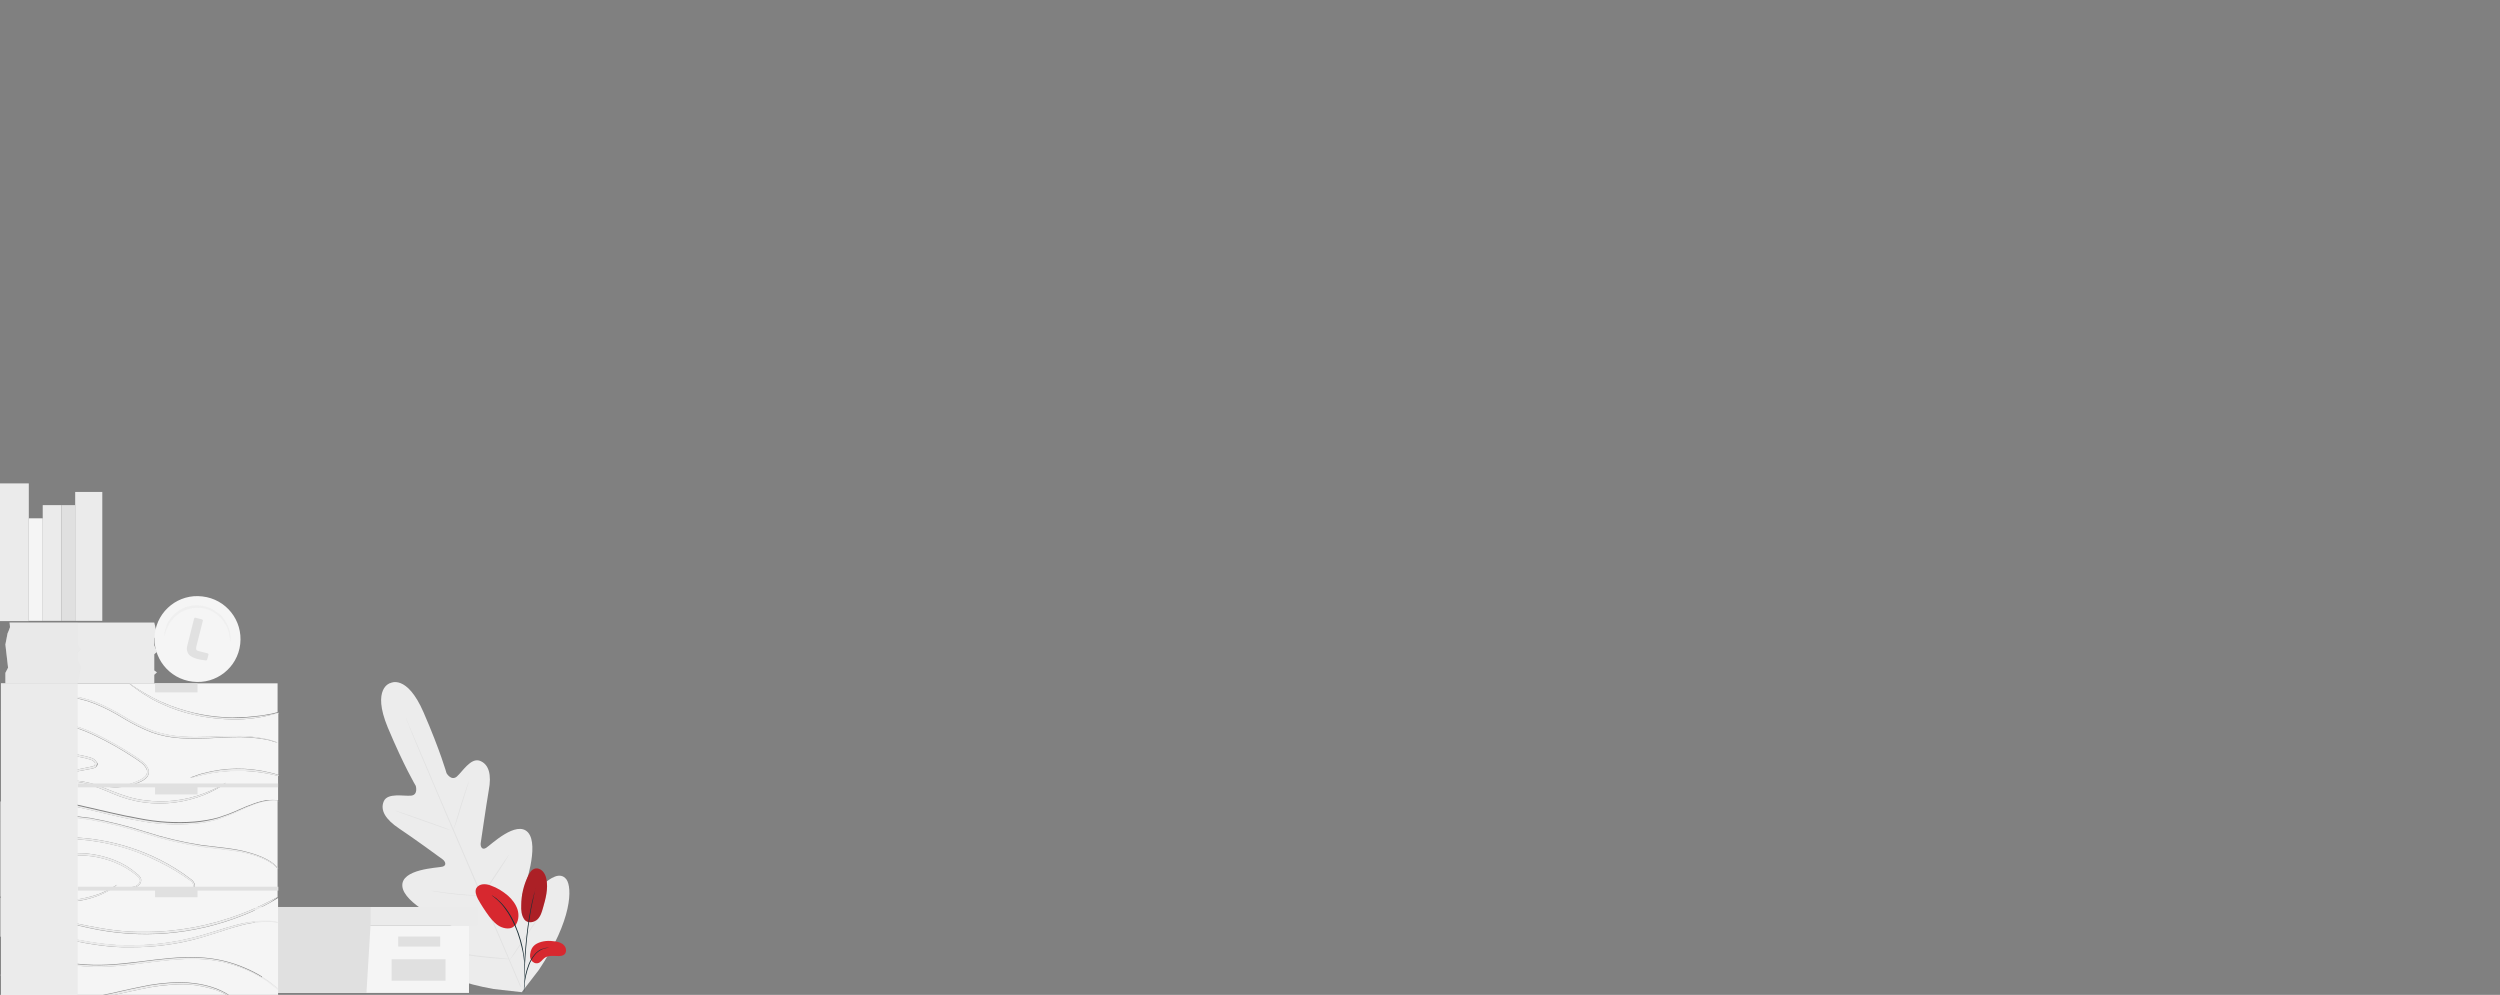 <?xml version="1.0" encoding="utf-8"?>
<!-- Generator: Adobe Illustrator 25.0.0, SVG Export Plug-In . SVG Version: 6.00 Build 0)  -->
<svg version="1.1" id="Capa_1" xmlns="http://www.w3.org/2000/svg" xmlns:xlink="http://www.w3.org/1999/xlink" x="0px" y="0px"
	 viewBox="0 0 1024 407.5" style="enable-background:new 0 0 1024 407.5;" xml:space="preserve">
<rect x="0" y="0" width="1024" height="407.5" fill="#808080" stroke="none"/>
<style type="text/css">
	.st0{fill:#ECECEC;}
	.st1{fill:#E1E1E1;}
	.st2{fill:#D7282F;}
	.st3{opacity:0.2;}
	.st4{fill:#1A2E35;}
	.st5{fill:#F5F5F5;}
	.st6{fill:#EBEBEB;}
	.st7{fill:#E0E0E0;}
	.st8{opacity:0.24;}
	.st9{opacity:0.3;}
</style>
<g>
	<g>
		<g>
			<path class="st0" d="M159.9,279.8c0,0,6.7-3.9,13.6,12c6.9,15.9,9.4,24.9,9.4,24.9s1.9,3.3,4.2,1.4c2.3-2,5.7-7.8,9.4-6.5
				c3.8,1.4,4.9,5.8,3.7,12.1c-1.1,6.4-3.1,20.4-3.3,21.6c-0.2,1.2,0.4,3.1,2.2,2c1.8-1.1,12.5-11.6,17.2-6.3
				c4.7,5.4-1.4,22.5-2,24.4c-0.6,1.9-0.3,2.7,0.6,3.3c0.9,0.5,4.1-3.3,7.3-6.2c3.2-2.9,7.3-5.6,9.8-2.3c2.4,3.3,2.5,16.5-11.3,37.1
				l-7,9.1l-11.5-1.3c-24.4-4.3-33.8-13.5-34.5-17.6c-0.7-4.1,4.2-5.1,8.5-5.4c4.3-0.3,9.3,0.1,9.5-0.9c0.2-1-0.2-1.8-1.9-2.7
				c-1.8-0.9-18.4-8.4-19-15.5c-0.6-7.1,14.4-7.5,16.4-8c2-0.5,1.1-2.3,0.1-3c-1-0.8-12.5-9.1-17.9-12.7c-5.4-3.6-7.8-7.4-6.2-11.1
				c1.6-3.6,8.2-2,11.2-2.3c3-0.3,1.9-4,1.9-4s-4.8-8-11.5-24c-6.6-16,1-18.1,1-18.1"/>
		</g>
	</g>
	<g>
		<g>
			<g>
				<path class="st1" d="M213.4,404.1c-4.9-11.7-11.8-27.8-19.5-45.6c-7.7-17.8-14.7-33.9-19.6-45.6c-2.5-5.8-4.5-10.6-5.9-13.8
					c-0.7-1.6-1.2-2.9-1.6-3.8c-0.2-0.4-0.3-0.7-0.4-1c-0.1-0.2-0.2-0.3-0.2-0.3s0,0.1,0.1,0.3c0.1,0.2,0.2,0.6,0.4,1
					c0.4,0.9,0.9,2.2,1.5,3.8c1.3,3.3,3.3,8,5.8,13.9c4.9,11.7,11.8,27.8,19.5,45.6c7.7,17.8,14.7,33.9,19.6,45.6"/>
			</g>
		</g>
	</g>
	<g>
		<g>
			<g>
				<path class="st1" d="M192.1,319.9c0,0-0.1,0.3-0.3,0.8c-0.2,0.5-0.5,1.2-0.8,2.1c-0.6,1.8-1.4,4.3-2.3,7.1
					c-0.8,2.7-1.5,5.2-2.1,7.1c-0.3,0.8-0.5,1.6-0.7,2.2c-0.2,0.5-0.2,0.8-0.2,0.8c0,0,0.1-0.3,0.3-0.8c0.2-0.5,0.5-1.2,0.8-2.1
					c0.6-1.8,1.4-4.3,2.2-7.1c0.8-2.7,1.6-5.2,2.2-7.1c0.3-0.8,0.5-1.6,0.7-2.2C192.1,320.2,192.1,319.9,192.1,319.9z"/>
			</g>
		</g>
	</g>
	<g>
		<g>
			<g>
				<path class="st1" d="M184.7,340.1c0-0.1-5.1-2-11.4-4.2c-6.3-2.2-11.5-4-11.5-3.9c0,0.1,5.1,2,11.4,4.2
					C179.5,338.5,184.6,340.2,184.7,340.1z"/>
			</g>
		</g>
	</g>
	<g>
		<g>
			<g>
				<path class="st1" d="M197.7,366.9c0,0-0.3-0.1-0.8-0.1c-0.6,0-1.4-0.1-2.3-0.1c-1.9-0.1-4.6-0.3-7.6-0.6c-3-0.3-5.6-0.6-7.5-0.9
					c-0.9-0.1-1.7-0.2-2.3-0.3c-0.5-0.1-0.8-0.1-0.8-0.1c0,0,0.3,0.1,0.8,0.2c0.5,0.1,1.3,0.3,2.3,0.4c1.9,0.3,4.6,0.7,7.6,1
					c3,0.3,5.7,0.4,7.6,0.5c1,0,1.8,0,2.3,0C197.4,366.9,197.7,366.9,197.7,366.9z"/>
			</g>
		</g>
	</g>
	<g>
		<g>
			<g>
				<path class="st1" d="M208.5,350.1c0,0-0.2,0.2-0.5,0.6c-0.3,0.4-0.7,1-1.2,1.7c-1,1.5-2.4,3.5-3.9,5.8c-1.5,2.3-2.9,4.4-3.8,5.9
					c-0.5,0.8-0.9,1.4-1.1,1.8c-0.3,0.4-0.4,0.7-0.4,0.7c0,0,0.2-0.2,0.5-0.6c0.3-0.4,0.7-1,1.2-1.7c1-1.5,2.4-3.5,3.9-5.8
					c1.5-2.3,2.9-4.4,3.8-5.9c0.5-0.8,0.9-1.4,1.1-1.8C208.4,350.3,208.5,350.1,208.5,350.1z"/>
			</g>
		</g>
	</g>
	<g>
		<g>
			<g>
				<path class="st1" d="M223,372.2c0,0-0.2,0.3-0.6,0.8c-0.4,0.6-0.9,1.3-1.6,2.2c-1.3,1.9-3.1,4.5-5.1,7.5c-2,2.9-3.7,5.6-5,7.5
					c-0.6,0.9-1.1,1.7-1.5,2.3c-0.3,0.5-0.5,0.9-0.5,0.9c0,0,0.2-0.3,0.6-0.8c0.4-0.6,0.9-1.3,1.6-2.2c1.3-1.9,3.1-4.5,5.1-7.5
					c2-2.9,3.7-5.6,5-7.5c0.6-0.9,1.1-1.7,1.5-2.3C222.9,372.6,223,372.3,223,372.2z"/>
			</g>
		</g>
	</g>
	<g>
		<g>
			<g>
				<path class="st1" d="M209,392.8c0,0-0.4-0.1-1.1-0.1c-0.8-0.1-1.7-0.2-2.9-0.3c-2.5-0.2-5.9-0.6-9.6-1c-3.7-0.5-7.1-1-9.6-1.4
					c-1.2-0.2-2.1-0.3-2.9-0.5c-0.7-0.1-1.1-0.1-1.1-0.1c0,0,0.4,0.1,1,0.3c0.7,0.1,1.7,0.3,2.9,0.6c2.4,0.5,5.8,1,9.6,1.5
					c3.7,0.5,7.2,0.8,9.6,0.9c1.2,0.1,2.2,0.1,2.9,0.2C208.6,392.8,209,392.8,209,392.8z"/>
			</g>
		</g>
	</g>
</g>
<g>
	<g>
		<g>
			<path class="st2" d="M214.7,376.5c1.4,2,4.1,1.3,5.4,0.1c1.3-1.2,1.8-3,2.3-4.7c1.1-3.8,2.2-7.9,1.4-11.8
				c-0.2-1.2-0.7-2.3-1.5-3.2c-0.8-0.9-2.1-1.4-3.2-1.1c-1.4,0.4-2.2,1.7-2.8,3c-1.8,3.7-2.8,7.9-2.8,12
				C213.4,372.8,213.6,374.9,214.7,376.5"/>
		</g>
	</g>
	<g class="st3">
		<g>
			<path d="M214.7,376.5c1.4,2,4.1,1.3,5.4,0.1c1.3-1.2,1.8-3,2.3-4.7c1.1-3.8,2.2-7.9,1.4-11.8c-0.2-1.2-0.7-2.3-1.5-3.2
				c-0.8-0.9-2.1-1.4-3.2-1.1c-1.4,0.4-2.2,1.7-2.8,3c-1.8,3.7-2.8,7.9-2.8,12C213.4,372.8,213.6,374.9,214.7,376.5"/>
		</g>
	</g>
	<g>
		<g>
			<path class="st2" d="M219.9,386.5c2.3-1.2,5-1.3,7.5-0.9c1.4,0.2,2.8,0.6,3.7,1.7c0.9,1,1.1,2.8,0,3.7c-0.6,0.5-1.5,0.6-2.3,0.6
				c-2,0-4.2-0.4-5.8,0.8c-0.9,0.7-1.5,1.8-2.6,2.1c-1.1,0.3-2.2-0.3-2.8-1.2c-0.6-1-0.6-2.1-0.3-3.2
				C217.3,390,217.6,387.7,219.9,386.5z"/>
		</g>
	</g>
	<g>
		<g>
			<path class="st2" d="M210.9,379.3c1.5-1.8,1.8-4.4,1.1-6.7c-0.7-2.2-2.2-4.2-3.9-5.7c-2.1-1.8-4.5-3.3-7.1-4.2
				c-1-0.4-2.1-0.6-3.2-0.5c-1.1,0.1-2.2,0.7-2.7,1.6c-0.7,1.4,0,3.1,0.7,4.5c1.4,2.5,2.9,4.8,4.6,7.1c1.4,1.8,3,3.6,5.1,4.4
				c2.1,0.8,4.3,0.7,5.4-0.8"/>
		</g>
	</g>
	<g>
		<g>
			<g>
				<path class="st4" d="M214.6,406.5c0,0,0.1-0.3,0.1-0.9c0.1-0.7,0.1-1.5,0.2-2.5c0.1-1,0.3-2.3,0.6-3.6c0.3-1.3,0.7-2.8,1.3-4.3
					c0.6-1.5,1.3-2.8,2.2-3.9c0.8-1.1,1.8-1.8,2.8-2.3c0.9-0.5,1.7-0.6,2.3-0.7c0.6-0.1,0.9-0.1,0.9-0.1c0,0-0.3,0-0.9,0
					c-0.6,0-1.4,0.2-2.4,0.6c-1,0.4-2,1.2-2.9,2.3c-0.9,1.1-1.7,2.4-2.3,3.9c-0.6,1.5-1,3-1.3,4.3c-0.3,1.4-0.4,2.6-0.5,3.7
					c-0.1,1-0.1,1.9-0.1,2.5C214.6,406.1,214.6,406.5,214.6,406.5z"/>
			</g>
		</g>
	</g>
	<g>
		<g>
			<g>
				<path class="st4" d="M214.8,404.6c0,0,0-0.1,0-0.4c0-0.3,0-0.7,0-1.2c0-1,0-2.5,0.1-4.4c0.1-3.7,0.4-8.9,1-14.5
					c0.6-5.6,1.4-10.7,2.2-14.4c0.2-0.9,0.4-1.7,0.5-2.5c0.2-0.7,0.3-1.3,0.4-1.8c0.1-0.5,0.2-0.9,0.3-1.2c0.1-0.3,0.1-0.4,0.1-0.4
					c0,0-0.1,0.1-0.1,0.4c-0.1,0.3-0.2,0.7-0.3,1.1c-0.2,0.5-0.3,1.1-0.5,1.8c-0.2,0.7-0.4,1.5-0.6,2.4c-0.8,3.6-1.7,8.7-2.3,14.4
					c-0.6,5.7-0.9,10.8-0.9,14.5c0,1.9,0,3.4,0.1,4.4c0,0.5,0.1,0.9,0.1,1.2C214.7,404.4,214.8,404.6,214.8,404.6z"/>
			</g>
		</g>
	</g>
	<g>
		<g>
			<g>
				<path class="st4" d="M214.8,394.6c0,0,0-0.4,0-1.3c0-0.8-0.2-2-0.4-3.4c-0.2-1.4-0.6-3.1-1.1-4.9c-0.5-1.8-1.2-3.8-2.1-5.9
					c-1.7-4.1-4-7.4-6.1-9.5c-0.5-0.5-1-0.9-1.4-1.3c-0.2-0.2-0.4-0.4-0.6-0.5c-0.2-0.1-0.4-0.3-0.6-0.4c-0.7-0.5-1-0.7-1.1-0.7
					c-0.1,0.1,1.5,1,3.5,3.1c2,2.1,4.2,5.4,5.9,9.4c0.9,2,1.6,4,2.1,5.8c0.5,1.8,0.9,3.5,1.2,4.9c0.3,1.4,0.4,2.6,0.5,3.4
					C214.7,394.2,214.8,394.6,214.8,394.6z"/>
			</g>
		</g>
	</g>
</g>
<g id="Background_Complete">
	<polygon class="st5" points="192.1,379.2 192.1,406.7 151.8,406.7 107.4,406.7 107.4,379.2 	"/>
	<polygon class="st6" points="195.7,371.5 195.7,379.2 104.4,379.2 104.4,371.5 151.8,371.5 	"/>
	<polygon class="st7" points="150.1,406.7 107.4,406.7 107.4,379.2 104.4,379.2 104.4,371.5 151.8,371.5 151.8,378.5 	"/>
	<rect x="163.1" y="383.6" class="st7" width="17.2" height="4.1"/>
	<rect x="160.4" y="392.9" class="st7" width="22.1" height="8.8"/>
	<path class="st5" d="M109.7,292.6c-1.2,0.2-2.5,0.5-4,0.6s-3.1,0.4-4.9,0.5c-1.8,0.1-3.6,0.1-5.6,0.2c-4.3-0.1-8.6-0.5-12.8-1.3
		c-4.2-0.8-8.4-2-12.4-3.5c-1.8-0.8-3.6-1.4-5.2-2.2c-1.6-0.8-3-1.5-4.4-2.3c-1.3-0.7-2.5-1.5-3.5-2.1c-1-0.6-1.9-1.2-2.6-1.7
		l-1.3-0.9h60.7v11.8l-1.2,0.3C111.9,292.2,110.9,292.4,109.7,292.6z"/>
	<path class="st5" d="M73.5,403.2c4.4-0.1,8.7,0.5,12.9,1.7c2.6,0.7,5.1,1.8,7.4,3.2H44.1c4.2-0.9,8.7-1.9,13.4-2.9
		C62.8,404,68.1,403.4,73.5,403.2z"/>
	<path class="st5" d="M12.3,395.1c5.6-0.9,12.4-0.2,19.9,0.5c4,0.4,8,0.5,12,0.3c4.1-0.2,8.4-0.6,12.7-1.2
		c8.7-1.1,16.9-2.2,24.5-1.9c6.7,0.2,13.2,1.7,19.4,4.3c4.1,1.8,8,4.1,11.6,6.8c0.6,0.4,1.1,0.8,1.5,1.2v2.8H94.4
		c-2.4-1.6-5.1-2.9-7.8-3.7c-4.2-1.3-8.7-1.9-13.1-1.9c-5.4,0.1-10.8,0.7-16.1,1.9c-5.6,1.1-10.9,2.5-15.8,3.4l-1.6,0.3H0.4v-8.6
		C4,397.2,8.1,395.7,12.3,395.1z"/>
	<path class="st5" d="M101,396.7c-6.2-2.8-12.8-4.3-19.6-4.6c-7.6-0.4-15.9,0.7-24.6,1.8c-4.3,0.5-8.6,1-12.7,1.2
		c-3.9,0.2-7.9,0.1-11.8-0.3c-7.5-0.7-14.4-1.3-20.1-0.3c-4.2,0.6-8.3,2.1-11.8,4.5v-15c3.3-0.9,6.7-1.4,10.1-1.3
		c11.3-0.4,26.3,5.8,43.7,5.3c8.2,0,16.3-1,24.2-2.9c7.3-1.8,13.6-4.3,19-5.7c4.3-1.3,8.7-1.9,13.1-1.8c1.1,0,2.3,0.2,3.4,0.3v27
		c-0.4-0.3-0.8-0.7-1.3-1.1C109.1,400.9,105.2,398.5,101,396.7z"/>
	<path class="st5" d="M113.9,327.8v-10c-0.9-0.2-2.1-0.5-3.6-0.8c-4.4-0.9-8.9-1.3-13.5-1.3c-4.5,0.1-9,0.6-13.4,1.6
		c-3.4,0.8-5.4,1.4-5.5,1.3c0.4-0.3,0.9-0.5,1.4-0.6c1.3-0.5,2.6-1,4-1.3c8.9-2.4,18.2-2.5,27.2-0.3c1.4,0.3,2.7,0.7,3.5,1V292
		l-1.1,0.3c-1,0.3-2,0.6-3,0.8c-1.2,0.3-2.5,0.6-4,0.8c-1.6,0.3-3.3,0.5-4.9,0.6c-1.8,0.2-3.7,0.2-5.7,0.2c-4.4-0.1-8.7-0.5-13-1.3
		c-4.3-0.8-8.5-2-12.6-3.6c-1.8-0.8-3.6-1.5-5.2-2.3c-1.5-0.7-2.9-1.5-4.3-2.4c-1.3-0.7-2.4-1.5-3.4-2.2c-0.9-0.6-1.7-1.2-2.5-1.8
		l-1.4-1.1H0.4v10.6c2-1.1,4-2.1,6.1-2.9c6.5-2.5,13.5-3.5,20.5-2.9c4.1,0.3,8.1,1.3,12,2.7c4.1,1.7,8,3.7,11.8,6
		c3.7,2.3,7.6,4.2,11.7,5.8c3.8,1.3,7.8,2.1,11.8,2.4c7.7,0.5,14.8-0.2,20.7-0.2c4.7-0.2,9.4,0.2,13.9,1.2c0.8,0.2,1.5,0.3,2.1,0.5
		l1.5,0.5c0.4,0.1,0.8,0.3,1.2,0.5c-0.5-0.1-0.9-0.2-1.3-0.3l-1.5-0.5c-0.6-0.2-1.3-0.3-2.1-0.5c-4.6-0.8-9.2-1.1-13.9-0.9
		c-5.9,0.1-12.9,0.9-20.7,0.4c-4.1-0.2-8.2-1-12.1-2.4c-4.1-1.6-8-3.6-11.8-5.9c-3.7-2.3-7.6-4.3-11.6-5.9
		c-3.8-1.5-7.7-2.4-11.8-2.7c-6.8-0.5-13.7,0.4-20.2,2.8c-2.2,0.8-4.3,1.8-6.3,2.9v16.6l1-0.9c2.4-2.2,5-4.1,7.7-5.9
		c4-2.7,8.7-4.4,13.6-4.7c5.6-0.2,11.4,1.9,17,4.6c5.3,2.6,10.4,5.5,15.3,8.7c2.2,1.5,4.6,2.8,5.7,5.3c0.5,1.2,0.3,2.6-0.6,3.6
		c-0.8,0.8-1.7,1.4-2.7,1.8c-3,1.4-6.2,2.1-9.4,2.2c-0.9,0-1.8,0-2.7-0.1c-0.3,0-0.6-0.1-0.9-0.2c0,0,1.3,0.1,3.5-0.1
		c3.2-0.2,6.3-1.1,9.2-2.5c0.9-0.4,1.8-1,2.5-1.7c0.7-0.8,0.9-2,0.4-2.9c-0.9-2.1-3.3-3.4-5.5-4.9c-4.9-3.2-10-6.1-15.2-8.6
		c-5.6-2.7-11.2-4.8-16.6-4.6c-4.7,0.3-9.3,1.8-13.3,4.4c-2.7,1.7-5.3,3.6-7.8,5.6l-1.2,1v19.9c0.7-0.1,1.6-0.3,2.7-0.4
		c4.2-0.5,8.5-0.5,12.7-0.2c6.3,0.5,12.5,1.5,18.6,3c6.9,1.5,14.5,3.5,22.5,4.9c7.5,1.5,15.2,2,22.8,1.4c3.3-0.3,6.6-0.8,9.8-1.7
		c2.8-0.9,5.5-1.9,8.1-3.1c4.9-2.2,9-3.7,12.1-4C111,327.6,112.5,327.6,113.9,327.8z M39.9,313.4c-0.3,0.7-1,1.2-1.7,1.3
		c-0.7,0.2-1.2,0.3-1.8,0.4l-6.9,1.3l-11.7,2.3l-7.9,1.4l-2.2,0.3c-0.2,0.1-0.5,0.1-0.8,0.1c0.2-0.1,0.5-0.2,0.7-0.2l2.1-0.5
		l7.8-1.7l11.6-2.4l6.9-1.4c1.1-0.3,2.7-0.3,2.9-1.2c0.1-0.5-0.1-1-0.5-1.2c-0.4-0.4-1-0.7-1.5-0.8c-4.6-1.4-9.4-1.9-14.2-1.6
		c-3.9,0.3-7.8,1.1-11.5,2.4c-3.4,1.3-6.6,3-9.7,4.9c0,0,0.2-0.2,0.6-0.5c0.4-0.3,1-0.8,1.8-1.3c2.2-1.5,4.6-2.7,7.1-3.7
		c8.3-3.2,17.5-3.6,26.1-1c0.7,0.2,1.3,0.5,1.8,1c0.3,0.2,0.5,0.6,0.7,0.9C40,312.5,40.1,313,39.9,313.4z M92.6,320.6
		c-0.7,0.6-1.5,1.1-2.2,1.6c-2.2,1.3-4.4,2.4-6.8,3.4c-7.8,3.1-16.2,4.2-24.5,3.1c-4.5-0.6-9-1.9-13.1-3.7
		c-3.4-1.5-6.8-2.8-10.3-3.9c-2.4-0.7-4.9-1-7.3-1c-1.8,0-2.7,0.3-2.7,0.2c0.2-0.1,0.4-0.2,0.7-0.2c0.7-0.1,1.3-0.2,2-0.3
		c2.5-0.2,5.1,0.1,7.5,0.7c6.3,1.3,13.9,6.2,23.5,7.3c8.1,1.1,16.4,0.1,24.1-2.8c2.3-0.9,4.6-1.9,6.8-3.1
		C90.9,321.4,91.7,321,92.6,320.6L92.6,320.6z"/>
	<path class="st5" d="M110.6,377.3c1.1,0.1,2.2,0.2,3.3,0.5v-10l-0.3,0.2l-2.9,1.7c-3.7,2-7.4,3.8-11.3,5.3c-20,8-42,9.8-63,5.1
		c-6.8-1.5-13-2.9-18.2-3.5c-4.1-0.6-8.3-0.6-12.4-0.2l-1.9,0.3L2.3,377c-0.4,0.1-0.8,0.2-1.2,0.2c0.4-0.2,0.7-0.3,1.1-0.4l1.3-0.4
		l2-0.4c4.2-0.6,8.4-0.6,12.5-0.1c10.6,1,24.6,6,40.7,5.8c13.7,0.1,27.4-2.5,40.2-7.4c3.9-1.5,7.7-3.2,11.4-5.1l3-1.6l0.4-0.2v-11.6
		c-0.3-0.3-0.6-0.7-0.9-1c-2.2-2.1-6.3-4-11.5-5.3c-5.3-1.3-11.7-1.8-18.9-2.7c-7.8-1.2-15.4-3-22.9-5.4c-7.4-2.4-15-4.3-22.7-5.7
		c-6.3-1-12.7-1.4-19-1.2c-4.3,0.1-8.6,0.6-12.8,1.2c-1.5,0.3-2.7,0.4-3.5,0.6c-0.4,0.1-0.8,0.2-1.2,0.2c0.4-0.1,0.8-0.3,1.2-0.3
		c0.8-0.2,1.9-0.5,3.4-0.7c4.2-0.8,8.5-1.3,12.8-1.5c6.4-0.3,12.8,0.1,19.2,1c7.7,1.4,15.3,3.3,22.8,5.7c7.4,2.4,15,4.2,22.7,5.4
		c7.1,0.9,13.7,1.4,19,2.9c5.3,1.4,9.4,3.4,11.6,5.6c0.2,0.2,0.5,0.5,0.7,0.7v-27.5c-1.4-0.1-2.9-0.1-4.3,0.2c-3,0.4-7,1.9-11.8,4.2
		c-2.7,1.3-5.4,2.3-8.2,3.3c-3.2,1-6.6,1.6-9.9,1.9c-7.7,0.6-15.4,0.2-23-1.3c-8.1-1.4-15.6-3.5-22.5-5c-6.1-1.5-12.3-2.5-18.5-3.1
		c-4.2-0.4-8.4-0.4-12.6,0c-1.1,0.1-2,0.2-2.7,0.3v39l3.4,0.3c4.8,0.3,11.5,1.2,18.9,1.3c3.5,0.1,6.9-0.1,10.3-0.7
		c2.8-0.5,5.5-1.2,8.2-2.2c2.4-1,4.7-2.2,6.9-3.6c0,0-0.1,0.2-0.4,0.4c-0.4,0.3-0.8,0.7-1.2,0.9c-1.6,1.1-3.3,2-5.1,2.8
		c-2.7,1.1-5.4,1.9-8.2,2.4c-3.5,0.6-7,0.8-10.5,0.7c-7.5-0.2-14.1-1.1-18.9-1.6l-3.4-0.4v16.1c3.3-1,6.7-1.5,10.1-1.6
		c11.5-0.5,26.5,5.5,43.7,5.1c8.1,0,16.1-1,24-2.9c7.3-1.7,13.5-4.1,19-5.5C101.6,377.6,106.1,377.1,110.6,377.3z M48.2,346.5
		c-10.7-2.8-21.8-3.6-32.8-2.3c-2.1,0.3-4,0.5-5.6,0.8s-3.1,0.5-4.2,0.9l-2.7,0.6c-0.3,0.1-0.6,0.1-1,0.2c0.3-0.1,0.6-0.3,0.9-0.3
		l2.7-0.8c1.1-0.4,2.6-0.6,4.2-1s3.6-0.7,5.7-1c17.2-2.2,34.7,0.8,50.2,8.6c4.5,2.3,8.7,4.9,12.7,8c0.9,0.6,1.5,1.6,1.6,2.7
		c-0.1,1-0.8,1.9-1.8,2.2c-1.4,0.5-2.9,0.5-4.4,0.2c-0.9-0.2-1.8-0.2-2.7,0c-0.6,0.1-0.9,0.3-0.9,0.3c0.3-0.2,0.5-0.3,0.9-0.4
		c0.9-0.2,1.8-0.3,2.7-0.1c1.4,0.3,2.8,0.2,4.1-0.3c0.8-0.3,1.4-1,1.5-1.8c-0.1-0.9-0.5-1.8-1.3-2.3c-4-2.9-8.3-5.5-12.8-7.7
		C59.7,350.2,54,348,48.2,346.5L48.2,346.5z M52.2,363.5c0-0.1,1,0,2.6-0.3c1-0.2,1.8-0.8,2.3-1.6c0.3-0.5,0.3-1.1,0.1-1.6
		c-0.3-0.6-0.8-1.1-1.3-1.5c-2.7-2.2-5.7-4-9-5.3c-4-1.6-8.2-2.5-12.5-2.8c-7.8-0.4-15.6,0.8-23,3.4c-2.9,0.9-5.1,1.8-6.6,2.5
		c-0.8,0.4-1.6,0.7-2.5,0.9c0,0,0.2-0.1,0.6-0.4c0.4-0.2,1-0.5,1.8-0.9c1.5-0.7,3.8-1.7,6.6-2.7c7.4-2.8,15.3-4.1,23.1-3.7
		c4.4,0.3,8.7,1.3,12.7,2.9c3.3,1.3,6.4,3.2,9.1,5.6c0.6,0.4,1.1,1,1.5,1.7c0.2,0.7,0.2,1.4-0.2,2.1c-0.6,1-1.6,1.6-2.7,1.7
		c-0.6,0.1-1.3,0.1-2,0.1C52.6,363.6,52.4,363.6,52.2,363.5L52.2,363.5z"/>
	<path class="st6" d="M109.6,328.1c-3,0.4-7,1.9-11.8,4.2c-2.7,1.3-5.4,2.3-8.2,3.3c-3.2,1-6.6,1.6-9.9,1.9
		c-7.7,0.6-15.4,0.2-23-1.3c-8.1-1.4-15.6-3.5-22.5-5c-6.1-1.5-12.3-2.5-18.5-3.1c-4.2-0.4-8.4-0.4-12.6,0c-1.1,0.1-2,0.2-2.7,0.3
		v-0.2c0.7-0.1,1.6-0.3,2.7-0.4c4.2-0.5,8.5-0.5,12.7-0.2c6.3,0.5,12.5,1.5,18.6,3c6.9,1.5,14.5,3.5,22.5,4.9
		c7.5,1.5,15.2,2,22.8,1.4c3.3-0.3,6.6-0.9,9.7-1.8c2.8-0.9,5.5-1.9,8.1-3.1c4.9-2.2,9-3.7,12.1-4c1.4-0.2,2.9-0.2,4.4,0.1v0.1
		C112.5,327.8,111,327.9,109.6,328.1z"/>
	<path class="st6" d="M109.8,293.1c-1.2,0.3-2.5,0.6-4,0.8c-1.6,0.3-3.3,0.5-4.9,0.6c-1.8,0.2-3.7,0.2-5.7,0.2
		c-4.4-0.1-8.7-0.5-13-1.3c-4.3-0.8-8.5-2.1-12.5-3.6c-1.8-0.8-3.6-1.5-5.2-2.3c-1.5-0.7-2.9-1.5-4.3-2.4c-1.3-0.7-2.4-1.5-3.4-2.2
		c-0.9-0.6-1.7-1.2-2.5-1.8l-1.4-1.1h0.3l1.3,0.9c0.7,0.5,1.5,1.1,2.6,1.7s2.1,1.4,3.5,2.1s2.7,1.5,4.4,2.3s3.3,1.5,5.2,2.2
		c4,1.5,8.2,2.7,12.4,3.6c4.2,0.8,8.5,1.2,12.8,1.3c2,0,3.9,0,5.6-0.2s3.4-0.3,4.9-0.5s2.8-0.4,4-0.6c1.2-0.2,2.2-0.4,3-0.6l1.2-0.3
		v0.3l-1.1,0.3C111.8,292.7,110.8,292.9,109.8,293.1z"/>
	<path class="st6" d="M27,284.7c4.1,0.3,8.1,1.3,12,2.7c4.1,1.7,8,3.7,11.8,6c3.7,2.3,7.6,4.2,11.7,5.8c3.8,1.3,7.8,2.1,11.8,2.4
		c7.7,0.5,14.8-0.2,20.7-0.2c4.7-0.2,9.4,0.2,13.9,1.2c0.8,0.2,1.5,0.3,2.1,0.5l1.5,0.5c0.4,0.1,0.8,0.3,1.2,0.5
		c-0.5-0.1-0.9-0.2-1.3-0.3l-1.5-0.5c-0.6-0.2-1.3-0.3-2.1-0.5c-4.6-0.8-9.2-1.1-13.9-0.9c-5.9,0.1-12.9,0.9-20.7,0.4
		c-4.1-0.2-8.2-1-12.1-2.4c-4.1-1.6-8-3.6-11.8-5.9c-3.7-2.3-7.6-4.3-11.6-5.9c-3.8-1.5-7.7-2.4-11.8-2.7
		c-6.8-0.5-13.7,0.4-20.2,2.7c-2.2,0.8-4.3,1.8-6.3,2.9v-0.6c2-1.1,4-2.1,6.1-2.9C13.1,285.1,20.1,284.1,27,284.7z"/>
	<path class="st6" d="M9.1,300.9c4-2.8,8.7-4.4,13.6-4.7c5.6-0.2,11.4,1.9,17,4.6c5.3,2.6,10.4,5.5,15.3,8.7
		c2.2,1.5,4.6,2.8,5.7,5.3c0.5,1.2,0.3,2.6-0.6,3.6c-0.8,0.8-1.7,1.4-2.7,1.8c-3,1.4-6.2,2.1-9.4,2.2c-0.9,0-1.8,0-2.7-0.1
		c-0.3,0-0.6-0.1-0.9-0.2c0,0,1.3,0.1,3.5-0.1c3.2-0.2,6.3-1.1,9.2-2.5c0.9-0.4,1.8-1,2.5-1.7c0.7-0.8,0.9-2,0.4-2.9
		c-0.9-2.1-3.3-3.4-5.5-4.9c-4.9-3.2-10-6.1-15.2-8.6c-5.6-2.7-11.2-4.8-16.6-4.6c-4.7,0.3-9.3,1.8-13.3,4.4
		c-2.7,1.7-5.3,3.6-7.8,5.6l-1.2,1v-0.3l1-0.9C3.8,304.6,6.4,302.7,9.1,300.9z"/>
	<path class="st6" d="M38.1,314.7c-0.7,0.2-1.2,0.3-1.8,0.4l-6.9,1.3l-11.7,2.3l-7.9,1.4l-2.2,0.3c-0.2,0.1-0.5,0.1-0.8,0.1
		c0.2-0.1,0.5-0.2,0.7-0.2l2.1-0.5l7.8-1.7l11.7-2.4l6.9-1.4c1.1-0.3,2.7-0.3,2.9-1.2c0.1-0.5-0.1-1-0.5-1.2c-0.4-0.4-1-0.7-1.5-0.8
		c-4.6-1.4-9.4-1.9-14.2-1.6c-3.9,0.3-7.8,1.1-11.5,2.4c-3.4,1.3-6.6,3-9.7,4.9c0,0,0.2-0.2,0.6-0.5c0.4-0.3,1-0.8,1.8-1.3
		c2.2-1.5,4.6-2.7,7.1-3.7c8.3-3.2,17.5-3.6,26.1-1c0.7,0.2,1.3,0.5,1.8,1c0.3,0.2,0.5,0.6,0.7,0.9c0.2,0.4,0.2,0.8,0,1.2
		C39.5,314.1,38.9,314.6,38.1,314.7z"/>
	<path class="st6" d="M96.9,315.8c-4.5,0.1-9,0.6-13.4,1.6c-3.4,0.8-5.4,1.4-5.5,1.3c0.4-0.3,0.9-0.5,1.4-0.6c1.3-0.5,2.6-1,4-1.3
		c8.9-2.4,18.2-2.5,27.2-0.3c1.4,0.3,2.7,0.7,3.5,1v0.4c-0.9-0.2-2.1-0.5-3.6-0.8C105.9,316.1,101.4,315.7,96.9,315.8z"/>
	<path class="st6" d="M101.5,349.7c-5.3-1.3-11.7-1.8-18.9-2.7c-7.8-1.2-15.4-3-22.9-5.4c-7.4-2.4-15-4.3-22.7-5.7
		c-6.3-1-12.7-1.4-19-1.2c-4.3,0.1-8.6,0.6-12.8,1.2c-1.5,0.3-2.7,0.4-3.5,0.6c-0.4,0.1-0.8,0.2-1.2,0.2c0.4-0.1,0.8-0.3,1.2-0.3
		c0.8-0.2,1.9-0.5,3.4-0.7c4.2-0.8,8.5-1.3,12.8-1.5c6.4-0.3,12.8,0.1,19.2,1c7.7,1.4,15.3,3.3,22.8,5.7c7.4,2.4,15,4.2,22.7,5.4
		c7.1,0.9,13.7,1.4,19,2.9c5.3,1.4,9.4,3.4,11.6,5.6c0.2,0.2,0.5,0.5,0.7,0.7v0.5c-0.3-0.3-0.6-0.7-0.9-1
		C110.8,352.9,106.8,351,101.5,349.7z"/>
	<path class="st6" d="M90.3,322.2c-2.1,1.3-4.4,2.4-6.7,3.4c-7.8,3.1-16.2,4.2-24.5,3.1c-4.5-0.6-9-1.9-13.1-3.7
		c-3.4-1.5-6.8-2.8-10.3-3.9c-2.4-0.7-4.9-1-7.3-1c-1.8,0-2.7,0.3-2.7,0.2c0.2-0.1,0.4-0.2,0.7-0.2c0.7-0.1,1.3-0.2,2-0.3
		c2.5-0.2,5.1,0.1,7.5,0.7c6.3,1.3,13.9,6.2,23.5,7.3c8.1,1.1,16.4,0.1,24.1-2.8c2.3-0.9,4.6-1.9,6.8-3.1c0.8-0.5,1.6-1,2.4-1.3
		C91.8,321.2,91.1,321.8,90.3,322.2z"/>
	<path class="st6" d="M15.3,344.2c-2.1,0.3-4,0.5-5.6,0.8s-3.1,0.5-4.2,0.9l-2.7,0.6c-0.3,0.1-0.6,0.1-1,0.2
		c0.3-0.1,0.6-0.3,0.9-0.3l2.7-0.8c1.1-0.4,2.6-0.6,4.2-1s3.6-0.7,5.7-1c17.2-2.2,34.7,0.8,50.2,8.6c4.5,2.3,8.7,4.9,12.7,8
		c0.9,0.6,1.5,1.6,1.6,2.7c-0.1,1-0.8,1.9-1.8,2.2c-1.4,0.5-2.9,0.5-4.4,0.2c-0.9-0.2-1.8-0.2-2.7,0c-0.6,0.1-0.9,0.3-0.9,0.3
		c0.3-0.2,0.5-0.3,0.9-0.4c0.9-0.2,1.8-0.3,2.7-0.1c1.4,0.3,2.8,0.2,4.1-0.3c0.8-0.3,1.4-1,1.5-1.8c-0.1-0.9-0.5-1.8-1.3-2.3
		c-4-2.9-8.3-5.5-12.8-7.7C49.7,345.2,32.4,342.2,15.3,344.2z"/>
	<path class="st6" d="M57,361.6c0.3-0.5,0.3-1.1,0.1-1.6c-0.3-0.6-0.8-1.1-1.3-1.5c-2.7-2.2-5.7-4-9-5.3c-4-1.6-8.2-2.5-12.5-2.8
		c-7.8-0.4-15.6,0.8-23,3.4c-2.9,0.9-5.1,1.8-6.6,2.5c-0.8,0.4-1.6,0.7-2.5,0.9c0,0,0.2-0.1,0.6-0.4c0.4-0.2,1-0.5,1.8-0.9
		c1.5-0.7,3.8-1.7,6.6-2.7c7.4-2.8,15.3-4.1,23.2-3.7c4.4,0.3,8.7,1.3,12.7,2.9c3.3,1.3,6.4,3.2,9.1,5.6c0.6,0.4,1.1,1,1.5,1.7
		c0.2,0.7,0.2,1.4-0.2,2.1c-0.6,1-1.6,1.6-2.7,1.7c-0.6,0.1-1.3,0.1-2,0.1c-0.2,0-0.5,0-0.7-0.1c0-0.1,1,0,2.6-0.3
		C55.7,363,56.5,362.4,57,361.6z"/>
	<path class="st6" d="M110.7,369.6c-3.7,2-7.4,3.8-11.3,5.3c-20,8-42,9.8-63,5.1c-6.8-1.5-13-2.9-18.2-3.5
		c-4.1-0.6-8.3-0.6-12.4-0.2l-1.9,0.3L2.3,377c-0.4,0.1-0.8,0.2-1.2,0.2c0.4-0.2,0.7-0.3,1.1-0.4l1.3-0.4l2-0.4
		c4.2-0.6,8.4-0.6,12.5-0.1c10.6,1,24.6,6,40.7,5.8c13.7,0.1,27.4-2.5,40.2-7.4c3.9-1.5,7.7-3.2,11.4-5.1l3-1.6l0.4-0.2v0.1
		l-0.3,0.2L110.7,369.6z"/>
	<path class="st6" d="M22.7,368.8c3.5,0.1,6.9-0.1,10.3-0.7c2.8-0.4,5.6-1.2,8.3-2.2c2.4-1,4.7-2.2,6.9-3.6c0,0-0.1,0.2-0.4,0.4
		c-0.4,0.3-0.8,0.7-1.2,0.9c-1.6,1.1-3.3,2-5.1,2.8c-2.7,1.1-5.4,1.9-8.2,2.4c-3.5,0.6-7,0.8-10.5,0.7c-7.5-0.2-14.1-1.1-18.9-1.6
		l-3.4-0.4v-0.4l3.4,0.3C8.7,367.7,15.4,368.6,22.7,368.8z"/>
	<path class="st6" d="M97.4,379.4c-5.4,1.4-11.7,4-19,5.7c-7.9,1.9-16,2.9-24.2,2.9c-17.5,0.4-32.4-5.7-43.7-5.3
		c-3.4,0-6.8,0.4-10.1,1.3v-0.4c3.3-1,6.7-1.5,10.1-1.6c11.5-0.5,26.5,5.5,43.7,5.1c8.1,0,16.1-1,24-2.9c7.3-1.7,13.5-4.1,19-5.5
		c4.3-1.2,8.8-1.8,13.3-1.6c1.1,0.1,2.2,0.2,3.3,0.5v0.2c-1.1-0.2-2.2-0.3-3.4-0.3C106.1,377.5,101.7,378.1,97.4,379.4z"/>
	<path class="st6" d="M100.8,397.2c-6.1-2.6-12.7-4.1-19.4-4.3c-7.5-0.3-15.8,0.8-24.5,1.9c-4.3,0.5-8.6,1-12.7,1.2
		c-4,0.2-8,0.1-12-0.3c-7.5-0.7-14.3-1.3-19.9-0.5c-4.3,0.5-8.4,2-12,4.4v-0.4c3.5-2.4,7.6-4,11.8-4.5c5.7-1,12.6-0.4,20.1,0.3
		c3.9,0.4,7.9,0.5,11.8,0.3c4.1-0.2,8.3-0.6,12.7-1.2c8.6-1.1,17-2.2,24.6-1.8c6.8,0.2,13.4,1.8,19.6,4.6c4.2,1.8,8.1,4.2,11.6,7.1
		c0.5,0.4,0.9,0.8,1.3,1.1v0.4c-0.4-0.4-0.9-0.8-1.5-1.2C108.8,401.3,104.9,399,100.8,397.2z"/>
	<path class="st6" d="M57.4,404.4c5.3-1.2,10.7-1.8,16.1-1.9c4.4,0,8.9,0.6,13.1,1.9c2.8,0.9,5.4,2.1,7.8,3.7h-0.6
		c-2.3-1.4-4.8-2.4-7.4-3.2c-4.2-1.2-8.6-1.8-12.9-1.7c-5.4,0.1-10.7,0.8-15.9,2c-4.7,1-9.2,2-13.4,2.9h-4.2l1.6-0.3
		C46.4,406.9,51.7,405.5,57.4,404.4z"/>
	<rect x="31.8" y="320.9" class="st7" width="82.1" height="1.6"/>
	<rect x="31.8" y="363.2" class="st7" width="82.2" height="1.6"/>
	<rect x="63.5" y="321.7" class="st7" width="17.4" height="3.7"/>
	<rect x="63.5" y="279.9" class="st7" width="17.4" height="3.7"/>
	<rect x="63.5" y="363.8" class="st7" width="17.4" height="3.7"/>
	<rect x="0.4" y="279.9" class="st6" width="31.4" height="128.2"/>
	<rect x="30.8" y="201.5" class="st6" width="11.1" height="52.8"/>
	<rect x="17.5" y="206.9" class="st6" width="7.7" height="47.4"/>
	<rect x="25.2" y="206.9" class="st7" width="5.6" height="47.4"/>
	<rect x="11.8" y="212.3" class="st5" width="5.7" height="42"/>
	<rect x="-0.3" y="198" class="st6" width="12.1" height="56.4"/>
	<path class="st6" d="M63.2,255l1.1,4.8l-1.1,1.7v2.8l1.1,2.7l-1.1,1v6.6l1.1,0.8l-1.1,1v3.6h-61v-4.4l1.1-2.1l-1.1-9.5l0.9-4.6
		c0.4-0.8,0.7-1.6,1-2.5c0-0.6-0.2-1.9-0.2-1.9H63.2z"/>
	<g class="st8">
		<polygon class="st7" points="31.8,279.9 33.2,273 31.8,270.2 31.8,267.5 33.2,266 31.8,263.9 31.8,255 3.9,255 4.1,256.9 
			3.1,259.4 2.2,263.9 3.3,273.4 2.2,275.5 2.2,279.9 		"/>
	</g>
</g>
<g>
	<g>
		<g>
			<g>
				<g>
					<path class="st5" d="M98.4,263.8c-1.1,9.7-9.9,16.6-19.5,15.4c-9.7-1.1-16.6-9.9-15.5-19.5c1.1-9.7,9.9-16.6,19.5-15.4
						C92.6,245.4,99.5,254.1,98.4,263.8z"/>
				</g>
			</g>
		</g>
		<g>
			<g>
				<g>
					<g class="st9">
						<path class="st1" d="M94.3,262.9c-0.1,0-0.1-0.6-0.2-1.6c-0.1-1-0.3-2.6-1.1-4.3c-0.4-0.9-0.9-1.7-1.5-2.6
							c-0.6-0.9-1.4-1.7-2.4-2.5c-0.5-0.4-1-0.8-1.5-1.1c-0.5-0.3-1.1-0.6-1.7-0.9c-0.6-0.2-1.2-0.5-1.9-0.6c-0.7-0.2-1.3-0.3-2-0.3
							c-0.7-0.1-1.4-0.1-2.1,0c-0.7,0-1.3,0.2-2,0.3c-0.6,0.1-1.3,0.3-1.9,0.6c-0.6,0.2-1.2,0.5-1.7,0.8c-1.1,0.6-2,1.3-2.8,2.1
							c-0.8,0.8-1.4,1.6-1.9,2.3c-1,1.6-1.5,3-1.8,4c-0.3,1-0.4,1.6-0.4,1.6c-0.1,0-0.1-0.6,0-1.7c0.2-1.1,0.6-2.6,1.5-4.3
							c0.5-0.8,1.1-1.7,1.9-2.6c0.8-0.8,1.8-1.6,2.9-2.3c0.6-0.3,1.2-0.6,1.8-0.9c0.6-0.3,1.3-0.5,2-0.6c0.7-0.2,1.4-0.3,2.1-0.3
							c0.7-0.1,1.5-0.1,2.2,0c0.8,0.1,1.5,0.2,2.2,0.4c0.7,0.2,1.4,0.4,2.1,0.7c0.7,0.3,1.3,0.6,1.9,1c0.6,0.4,1.1,0.8,1.6,1.2
							c1,0.8,1.8,1.8,2.5,2.7c0.6,1,1.1,1.9,1.5,2.9c0.7,1.8,0.8,3.4,0.8,4.5C94.5,262.3,94.3,262.9,94.3,262.9z"/>
					</g>
				</g>
			</g>
		</g>
	</g>
	<g>
		<path class="st1" d="M84.3,270.5c-0.2,0-0.4,0-0.7-0.1c-0.3,0-0.6-0.1-0.9-0.1c-0.3-0.1-0.6-0.1-1-0.2c-0.3-0.1-0.6-0.1-0.9-0.2
			c-0.7-0.2-1.3-0.4-1.9-0.7c-0.6-0.3-1.1-0.6-1.5-1.1c-0.4-0.4-0.6-1-0.8-1.6c-0.1-0.7-0.1-1.4,0.2-2.4l2.7-10.7
			c0-0.1,0.1-0.2,0.2-0.3s0.2-0.1,0.3-0.1l2.7,0.7c0.1,0,0.2,0.1,0.3,0.2c0.1,0.1,0.1,0.2,0.1,0.3l-2.7,10.7c-0.1,0.5-0.1,0.9,0,1.2
			c0.1,0.3,0.5,0.4,1,0.6l3.6,0.9c0.1,0,0.2,0.1,0.3,0.2c0.1,0.1,0.1,0.2,0.1,0.3l-0.5,1.9C84.8,270.4,84.6,270.5,84.3,270.5z"/>
	</g>
</g>
</svg>
